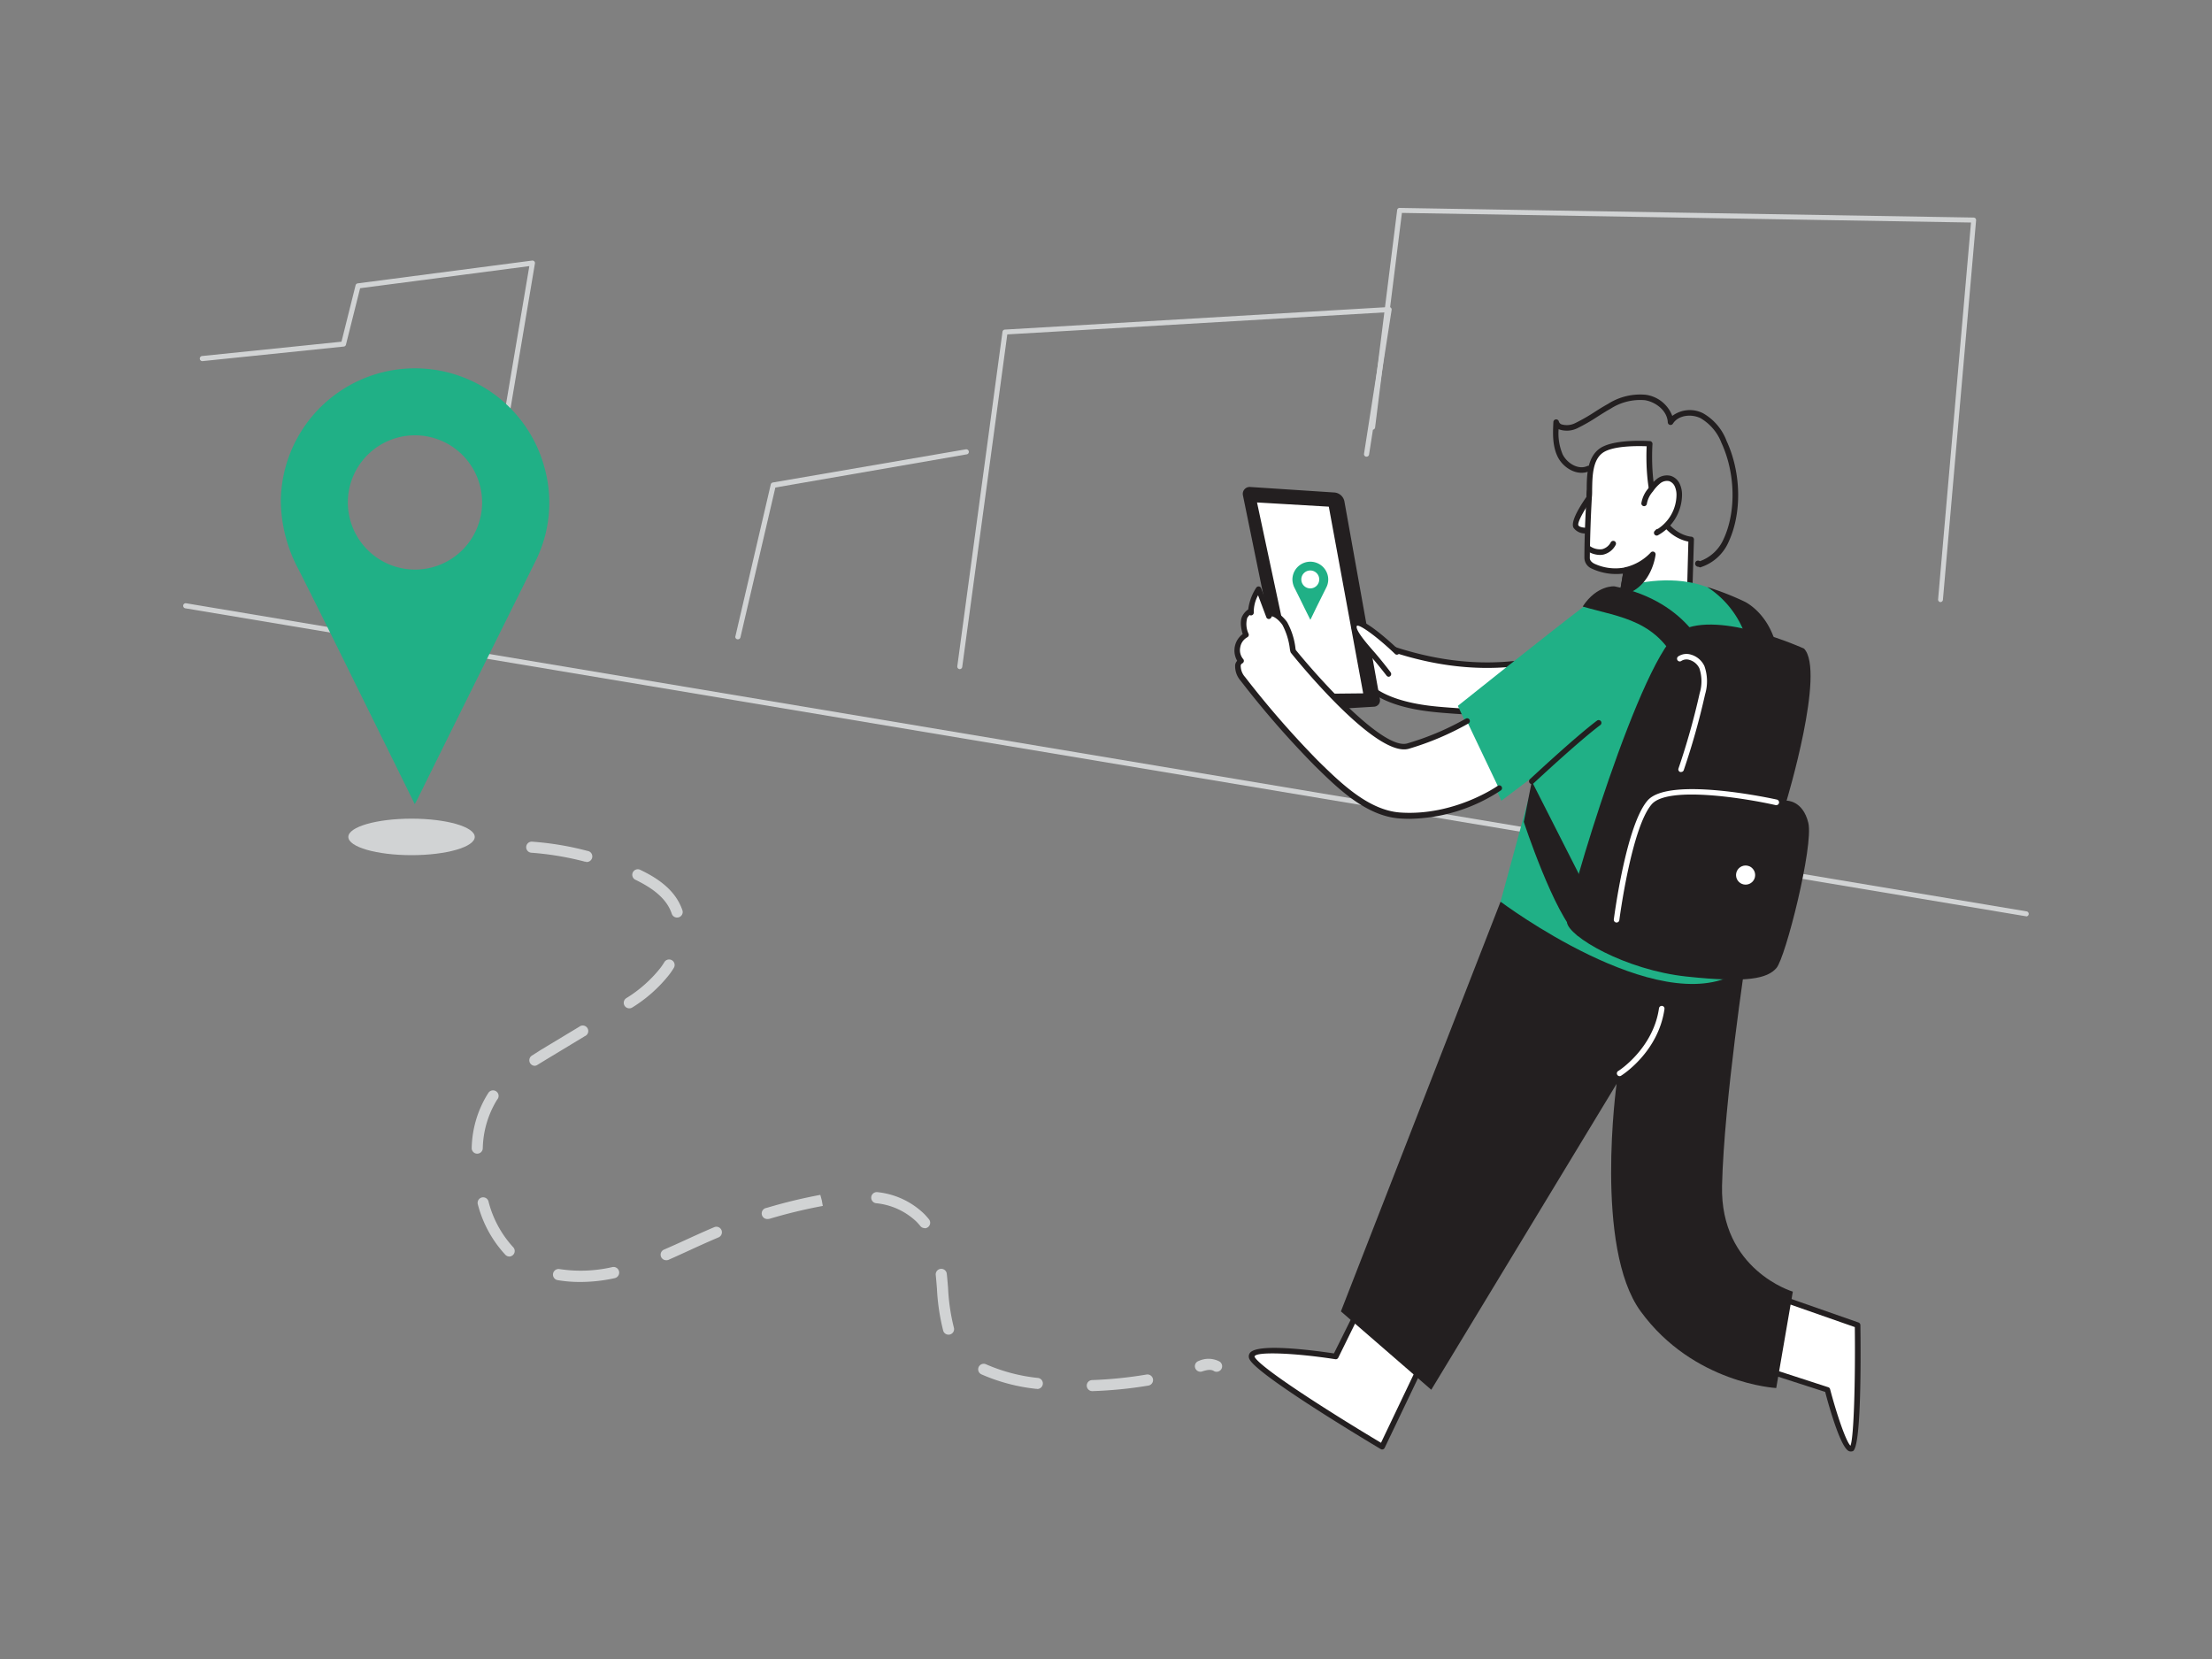 <svg xmlns="http://www.w3.org/2000/svg" viewBox="0 0 400 300"><rect x="0" y="0" width="400" height="300" fill="#808080" stroke="none"/><g id="_008" data-name="008"><path d="M86.52,105.85h-.08a.46.46,0,0,1-.38-.53l9.66-57.2-30.6,4-2.56,10.2a.45.45,0,0,1-.4.35L36.64,65.3a.46.46,0,1,1-.1-.92l25.21-2.59,2.55-10.2a.47.47,0,0,1,.39-.35l31.53-4.12a.47.47,0,0,1,.39.13.45.45,0,0,1,.12.4L87,105.46A.46.46,0,0,1,86.52,105.85Z" fill="#d1d3d4"/><path d="M366.42,165.69h-.08L33.51,110a.46.46,0,0,1-.38-.53.46.46,0,0,1,.53-.38l332.83,55.72a.46.46,0,0,1-.07.91Z" fill="#d1d3d4"/><ellipse cx="74.42" cy="151.34" rx="11.43" ry="3.3" fill="#d1d3d4"/><path d="M318.75,247.49l11.71,3.82s3,11.44,4.36,10.62,1.09-22.34,1.09-22.34l-16.35-5.72" fill="#fff"/><path d="M334.67,262.47a1,1,0,0,1-.32-.06c-1.51-.62-3.59-8-4.3-10.71L318.59,248a.51.51,0,0,1-.32-.63.5.5,0,0,1,.63-.32l11.72,3.81a.49.49,0,0,1,.32.35c1.17,4.45,2.86,9.44,3.68,10.22.62-1.41.9-11.79.79-21.45l-16-5.6a.5.5,0,0,1,.33-.95l16.34,5.72a.52.52,0,0,1,.34.47c.1,8.14.06,21.93-1.33,22.77A.87.87,0,0,1,334.67,262.47Z" fill="#231f20"/><path d="M246.41,235.42l-4.91,9.87s-16.51-2.56-15.09.3,23.52,16,23.52,16l8.86-18.55" fill="#fff"/><path d="M249.93,262.11a.52.52,0,0,1-.25-.07c-2.28-1.36-22.27-13.33-23.72-16.23a1.07,1.07,0,0,1,.06-1.15c1.34-1.83,11.53-.47,15.2.08l4.75-9.55a.5.5,0,0,1,.67-.22.5.5,0,0,1,.22.67L242,245.52a.51.51,0,0,1-.52.27c-7.42-1.15-14.24-1.4-14.61-.53h0a.24.24,0,0,0,0,.1c1,2,14,10.26,22.86,15.54l8.62-18.06a.5.5,0,0,1,.91.43l-8.87,18.55a.53.53,0,0,1-.3.27Z" fill="#231f20"/><path d="M271.35,163.05l-28.87,74.09,16.34,14.17L292.33,196s-4.08,29.57,4.35,41.13C306.22,250.22,321.2,251,321.2,251l3-17.43s-13.16-3.9-12.8-19.16,4.36-41.4,4.36-41.4Z" fill="#231f20"/><path d="M288.31,88.72S284.3,94,285,95.2s3.24.6,3.24.6" fill="#fff"/><path d="M286.87,96.45a2.53,2.53,0,0,1-2.32-1c-.76-1.33,2.1-5.36,3.36-7a.5.5,0,0,1,.8.61c-2,2.63-3.54,5.41-3.29,5.93s2,.52,2.69.35a.5.5,0,0,1,.6.38.5.5,0,0,1-.37.6A7.23,7.23,0,0,1,286.87,96.45Z" fill="#231f20"/><path d="M246.65,123.05s1.69,3.91,12,5.14c5.55.66,19.69,1.11,19.69,1.11l8.77-13.23s-16.75,10.89-43.57-2C230.91,108,246.65,123.05,246.65,123.05Z" fill="#fff"/><path d="M278.38,129.8h0c-.14,0-14.22-.46-19.73-1.12-9.71-1.14-12-4.67-12.38-5.33-3.49-3.34-9.07-9.12-7.92-10.78.59-.85,2.17-.54,5.47,1,26.23,12.62,42.91,2.14,43.08,2a.5.5,0,0,1,.69.69l-8.77,13.24A.51.51,0,0,1,278.38,129.8Zm-31.27-7c0,.07,1.83,3.69,11.64,4.85,5,.6,17.36,1,19.37,1.1l7.54-11.37c-5,2.34-20.45,7.6-42.29-2.91-3.63-1.74-4.21-1.37-4.23-1.36-.3.78,3.29,5.16,7.86,9.54A.53.53,0,0,1,247.11,122.84Z" fill="#231f20"/><path d="M289.56,81.47c-2.44,1.75-2,5.8-2.18,8.41q-.31,5.5-.37,11c0,2.33,6,2.77,7.1,2.14l-1.53,9.13,13-4,.28-10.63s-4-.23-6-5.12-1.48-12.17-1.48-12.17S292,79.77,289.56,81.47Z" fill="#fff"/><path d="M292.58,112.68a.51.51,0,0,1-.33-.13.5.5,0,0,1-.17-.46l1.41-8.36a10.43,10.43,0,0,1-5.72-.94,2.15,2.15,0,0,1-1.26-1.89c0-3.67.17-7.39.37-11,0-.44,0-.92.05-1.41,0-2.58.1-5.78,2.34-7.38,2.51-1.79,8.81-1.36,9.08-1.35a.51.51,0,0,1,.47.54c0,.07-.54,7.22,1.44,11.94,1.89,4.52,5.44,4.8,5.59,4.81a.5.5,0,0,1,.47.51L306,108.15a.52.52,0,0,1-.35.47l-13,4Zm1.53-10.13a.52.52,0,0,1,.29.09.47.47,0,0,1,.2.49l-1.4,8.33,11.85-3.69.26-9.83c-1.18-.23-4.24-1.2-6-5.36s-1.63-10.12-1.54-11.88c-1.51-.06-6.09-.14-7.94,1.18h0c-1.83,1.31-1.88,4.23-1.92,6.58,0,.52,0,1-.05,1.45-.21,3.64-.33,7.34-.37,11,0,.37.25.71.77,1a9,9,0,0,0,5.58.7A.47.47,0,0,1,294.11,102.55Zm-4.55-21.08h0Z" fill="#231f20"/><path d="M287,109.22c-6.6,5-23.37,18.42-23.37,18.42l7.86,17.16,6.07-4.59-6.21,22.84s28.38,21.33,42.71,12.92c0,0,6.6-51.63,1.82-63S293.59,104.22,287,109.22Z" fill="#20b086"/><path d="M316.34,117.64a17.21,17.21,0,0,0-7.62-11.49,51,51,0,0,1,6.71,2.62s5.11,2.27,6.14,9.89l-4.89-.23" fill="#231f20"/><path d="M326.23,117.29s-15.31-7-22.3-3.24-20.77,50.15-20.57,52.71,10.51,8.64,21.62,9.83,14.6.34,16.25-1.53S328,152.89,327,148.79s-3.93-4-3.93-4S330.14,121.39,326.23,117.29Z" fill="#231f20"/><path d="M287.91,162.78l-.41-.81L277,141.29l-1.45,7.33s5.55,16.89,9.81,20.64" fill="#231f20"/><path d="M287.29,99.21s2.73,1.94,4.43-.91" fill="#fff"/><path d="M289.29,100.35a4.32,4.32,0,0,1-2.29-.73.49.49,0,0,1-.12-.69.51.51,0,0,1,.7-.13,3.1,3.1,0,0,0,2.15.51,2.47,2.47,0,0,0,1.56-1.26.51.51,0,0,1,.69-.18.5.5,0,0,1,.17.69,3.4,3.4,0,0,1-2.22,1.73A3.55,3.55,0,0,1,289.29,100.35Z" fill="#231f20"/><path d="M297.31,91a5,5,0,0,1,1.19-2.45A7,7,0,0,1,299.94,87a2.39,2.39,0,0,1,2-.48,2.25,2.25,0,0,1,1.37,1.23,4.17,4.17,0,0,1,.34,1.85,7.89,7.89,0,0,1-4.08,6.75l.22-.21" fill="#fff"/><path d="M299.58,96.85a.5.5,0,0,1-.34-.86l.21-.21a.51.51,0,0,1,.34-.14,7.41,7.41,0,0,0,3.37-6,3.77,3.77,0,0,0-.29-1.64,1.76,1.76,0,0,0-1.05-1,1.94,1.94,0,0,0-1.59.4,6.94,6.94,0,0,0-1.33,1.47,4.54,4.54,0,0,0-1.09,2.2.5.5,0,0,1-1-.08,5.5,5.5,0,0,1,1.29-2.71,7.62,7.62,0,0,1,1.54-1.69,2.9,2.9,0,0,1,2.45-.55,2.69,2.69,0,0,1,1.68,1.5,4.64,4.64,0,0,1,.39,2.07,8.42,8.42,0,0,1-4.35,7.18A.46.46,0,0,1,299.58,96.85Z" fill="#231f20"/><path d="M307.17,102.5a.64.64,0,0,1-.59-.35.6.6,0,0,1,.15-.67.57.57,0,0,1,.67,0,7.39,7.39,0,0,0,4.28-4c2.29-4.92,2.14-11.91-.38-17.38a8.81,8.81,0,0,0-3.79-4.48c-1.6-.79-4-.6-5,1a.5.5,0,0,1-.92-.25c-.1-2.11-2.17-3.67-4.11-4a9.9,9.9,0,0,0-6.24,1.54c-.8.44-1.58.94-2.35,1.43a33.35,33.35,0,0,1-3.6,2.07,4.32,4.32,0,0,1-3.32.25l-.12-.06a9.67,9.67,0,0,0,.74,4.59c.8,1.58,2.81,2.83,4.45,2.08a.5.5,0,0,1,.66.25.51.51,0,0,1-.25.66c-2.17,1-4.73-.51-5.75-2.54s-.89-4.41-.8-6.33a.49.49,0,0,1,.44-.47.49.49,0,0,1,.54.35.81.81,0,0,0,.5.55,3.4,3.4,0,0,0,2.49-.24,32.81,32.81,0,0,0,3.49-2c.77-.49,1.57-1,2.4-1.45a10.81,10.81,0,0,1,6.87-1.66,6,6,0,0,1,4.77,3.82,5.3,5.3,0,0,1,5.57-.48,9.64,9.64,0,0,1,4.25,5c2.65,5.73,2.8,13,.38,18.23a8.26,8.26,0,0,1-5.19,4.65Z" fill="#231f20"/><path d="M294.11,103.05a9.88,9.88,0,0,0,4.78-2.81s-.57,5.57-5.46,6.88Z" fill="#231f20"/><path d="M293.43,107.62a.51.51,0,0,1-.34-.13.56.56,0,0,1-.16-.46l.69-4.06a.5.5,0,0,1,.37-.41,9.26,9.26,0,0,0,4.5-2.63.5.5,0,0,1,.89.36c0,.06-.66,5.93-5.82,7.31Zm1.12-4.17-.49,2.93a7.13,7.13,0,0,0,4-4.63A11.76,11.76,0,0,1,294.55,103.45Z" fill="#231f20"/><path d="M286.2,109.68c6.83,2,13.76,2.38,17.63,11.48l5-2.27s-3-10-16.83-12.85C292,106,288.76,105.75,286.2,109.68Z" fill="#231f20"/><path d="M232.53,127.22c-1.37-6.36-6.43-31.11-7.77-37.66a1.25,1.25,0,0,1,1.3-1.5l15.26,1a2,2,0,0,1,1.79,1.6l6.42,35.79a1.14,1.14,0,0,1-1,1.34l-14.1.85A1.79,1.79,0,0,1,232.53,127.22Z" fill="#231f20"/><polygon points="226.68 90.33 234.31 126.01 247.11 125.87 240.71 91.14 226.68 90.33" fill="#fff"/><path d="M234.31,126.51a.5.5,0,0,1-.49-.4l-7.63-35.68a.52.52,0,0,1,.11-.43.5.5,0,0,1,.41-.17l14,.81a.51.51,0,0,1,.46.41l6.4,34.73a.49.49,0,0,1-.1.41.53.53,0,0,1-.38.18l-12.81.14Zm-7-35.65,7.4,34.64,11.8-.12-6.22-33.76Z" fill="#231f20"/><path d="M271.08,142.62a30.3,30.3,0,0,1-17.88,4.89c-6.08-.41-11.21-5.58-15.3-9.6a170.08,170.08,0,0,1-13.15-15.1c-.78-1-1.43-2.66-.32-3.22a3.17,3.17,0,0,1,.89-4.72c-.35-.83-.71-2.49-.2-3.33,0,0,1-1.51,1.1-.68a8.06,8.06,0,0,1,1.37-4.31l1.87,5c.17-1.09,1.77-.29,2.85,1.25s1.42,4.71,1.53,5c0,0,15.09,18.69,20.72,17.16a50.29,50.29,0,0,0,10.71-4.54" fill="#fff"/><path d="M254.94,148.07q-.87,0-1.77-.06c-6.12-.41-11.22-5.42-15.33-9.45l-.29-.29a168.25,168.25,0,0,1-13.19-15.15,4,4,0,0,1-1-2.92,1.55,1.55,0,0,1,.36-.71,3.71,3.71,0,0,1,1-4.83c-.28-.87-.6-2.43,0-3.38a3.29,3.29,0,0,1,1-1.08,9.31,9.31,0,0,1,1.45-3.93.5.5,0,0,1,.47-.22.49.49,0,0,1,.41.32l1.59,4.18.1,0c.94-.23,2.21.84,3,1.93a12.81,12.81,0,0,1,1.51,4.64c0,.19.06.33.07.42,4.2,5.18,15.8,18.1,20.13,16.9a49.75,49.75,0,0,0,10.6-4.48.49.49,0,0,1,.68.17.51.51,0,0,1-.18.69,51.25,51.25,0,0,1-10.83,4.59C248.9,137,235,120,233.45,118.06a.75.75,0,0,1-.07-.12,3.36,3.36,0,0,1-.14-.66A12.43,12.43,0,0,0,231.9,113c-.81-1.14-1.73-1.6-1.94-1.53a.55.55,0,0,1-.44.46.48.48,0,0,1-.52-.29l-1.5-4a6.3,6.3,0,0,0-.78,3.1h0a.5.5,0,0,1-.76.47,3.63,3.63,0,0,0-.42.53,4.09,4.09,0,0,0,.24,2.86.5.5,0,0,1-.23.64,2.52,2.52,0,0,0-1.27,1.8,2.49,2.49,0,0,0,.52,2.13.49.49,0,0,1,.12.43.52.52,0,0,1-.26.35.54.54,0,0,0-.3.39,3.07,3.07,0,0,0,.78,2.08,169.64,169.64,0,0,0,13.11,15.06l.29.29c4,3.91,9,8.77,14.69,9.16,9.74.66,17.48-4.74,17.56-4.79a.5.5,0,1,1,.58.81A30.73,30.73,0,0,1,254.94,148.07Z" fill="#231f20"/><path d="M252.6,117.84s-6.48-6.13-7.45-5.09,1.6,3.84,3,5.44,3,3.69,3,3.69" fill="#fff"/><path d="M251.14,122.38a.51.51,0,0,1-.4-.2s-1.61-2.09-3-3.66l-.29-.34c-1.74-2-3.91-4.46-2.69-5.77a.94.94,0,0,1,.65-.28h0c1.75,0,6.54,4.45,7.48,5.35a.5.5,0,1,1-.68.72c-3-2.88-6.16-5.21-6.81-5.06-.54.6,1.87,3.34,2.77,4.38l.3.34c1.39,1.6,3,3.69,3,3.72a.5.5,0,0,1-.09.7A.49.49,0,0,1,251.14,122.38Z" fill="#231f20"/><path d="M277,141.29s8-7.51,12.11-10.58" fill="#fff"/><path d="M277,141.79a.52.52,0,0,1-.36-.16.5.5,0,0,1,0-.71c.08-.07,8.09-7.56,12.15-10.61a.51.51,0,0,1,.7.1.5.5,0,0,1-.1.7c-4,3-12,10.47-12.07,10.54A.48.48,0,0,1,277,141.79Z" fill="#231f20"/><path d="M292.33,166.82h-.07a.51.51,0,0,1-.43-.56c.09-.7,2.25-17.09,6.11-21.51s22.58-.34,23.37-.16a.5.5,0,0,1-.22,1c-5.23-1.19-19.43-3.55-22.4-.16-3.67,4.2-5.85,20.82-5.87,21A.5.5,0,0,1,292.33,166.82Z" fill="#fff"/><path d="M304,139.6a.45.45,0,0,1-.16,0,.49.49,0,0,1-.32-.62,130.78,130.78,0,0,0,3.84-13.64,7.39,7.39,0,0,0-.06-4.49,2.88,2.88,0,0,0-1.8-1.52,1.71,1.71,0,0,0-1.46.19.5.5,0,0,1-.69-.12.51.51,0,0,1,.13-.7,2.7,2.7,0,0,1,2.28-.33,3.87,3.87,0,0,1,2.45,2.07,8.24,8.24,0,0,1,.13,5.1,130.61,130.61,0,0,1-3.87,13.74A.5.5,0,0,1,304,139.6Z" fill="#fff"/><circle cx="315.66" cy="158.24" r="1.73" fill="#fff"/><path d="M236.94,112.06c-.22-.46-.45-.91-.67-1.35-.71-1.44-1.41-2.88-2.13-4.31a3.49,3.49,0,0,1-.43-1.67,3.24,3.24,0,0,1,6.37-.75,3.14,3.14,0,0,1-.24,2.25l-1.79,3.6L237,112A.41.41,0,0,1,236.94,112.06Zm0-5.66a1.62,1.62,0,0,0,0-3.24,1.62,1.62,0,0,0,0,3.24Z" fill="#20b086"/><path d="M292.87,194.6a.5.5,0,0,1-.26-.92c.06,0,6.35-4.06,7.39-11.36a.51.51,0,0,1,.57-.42.5.5,0,0,1,.42.56c-1.11,7.77-7.58,11.9-7.86,12.07A.48.48,0,0,1,292.87,194.6Z" fill="#fff"/><path d="M197.52,251.56a1,1,0,0,1,0-2,74.93,74.93,0,0,0,9.81-1,1,1,0,0,1,.33,2,77.17,77.17,0,0,1-10.08,1Zm-10-.41h-.13a33.25,33.25,0,0,1-9.93-2.63,1,1,0,0,1-.48-1.33,1,1,0,0,1,1.33-.48,31.6,31.6,0,0,0,9.33,2.46,1,1,0,0,1-.12,2ZM220,248.06a.9.9,0,0,1-.52-.15c-.45-.27-1.05-.25-2.06.08a1,1,0,1,1-.62-1.9,4.22,4.22,0,0,1,3.73.12,1,1,0,0,1,.32,1.38A1,1,0,0,1,220,248.06Zm-48.44-6.71a1,1,0,0,1-1-.72,38.49,38.49,0,0,1-1.13-7.59c-.07-.83-.13-1.66-.22-2.49a1,1,0,0,1,2-.2c.09.84.16,1.69.23,2.53a36,36,0,0,0,1.05,7.19,1,1,0,0,1-.68,1.24A1,1,0,0,1,171.57,241.35Zm-66.72-9.53a24,24,0,0,1-4-.33,1,1,0,1,1,.34-2,25.47,25.47,0,0,0,9.55-.36,1,1,0,1,1,.43,2A29.17,29.17,0,0,1,104.85,231.82Zm15.51-3.94A1,1,0,0,1,120,226c1.34-.58,2.67-1.18,4-1.79,1.59-.73,3.24-1.48,4.88-2.18l.28-.12a1,1,0,1,1,.77,1.85l-.26.11c-1.62.69-3.26,1.43-4.84,2.16-1.33.61-2.67,1.22-4,1.81A1.1,1.1,0,0,1,120.36,227.88Zm-28.23-.66a1,1,0,0,1-.71-.29,21.17,21.17,0,0,1-5-9.14,1,1,0,0,1,.68-1.24,1,1,0,0,1,1.24.69,19.22,19.22,0,0,0,4.46,8.28,1,1,0,0,1-.71,1.7Zm75.08-5.14a1,1,0,0,1-.78-.38q-.3-.37-.66-.75a12.32,12.32,0,0,0-7.34-3.37,1,1,0,1,1,.27-2,14.23,14.23,0,0,1,8.5,4c.28.3.55.6.8.91a1,1,0,0,1-.79,1.62Zm-28.31-1.65a1,1,0,0,1-.28-2,93.76,93.76,0,0,1,9.73-2.36l.27,1,.18,1a93.51,93.51,0,0,0-9.61,2.32A1,1,0,0,1,138.9,220.43ZM86.3,208.62h-.06a1,1,0,0,1-.94-1.06,19.29,19.29,0,0,1,2.91-9.77l.13-.2a1,1,0,0,1,1.39-.24,1,1,0,0,1,.25,1.4l-.12.16a17.46,17.46,0,0,0-2.56,8.77A1,1,0,0,1,86.3,208.62Zm10.42-15.89a1,1,0,0,1-.53-1.85l1.57-1,7-4.22a1,1,0,1,1,1,1.71l-7,4.23-1.54.94A1,1,0,0,1,96.72,192.73Zm17.09-10.39a1,1,0,0,1-.56-1.84,23.8,23.8,0,0,0,6.17-5.46,12.36,12.36,0,0,0,.72-1.06,1,1,0,0,1,1.38-.33,1,1,0,0,1,.33,1.37,12.48,12.48,0,0,1-.83,1.22,25.72,25.72,0,0,1-6.66,5.93A1,1,0,0,1,113.81,182.34Zm8.67-16.42a1,1,0,0,1-1-.68,7.66,7.66,0,0,0-.51-1.17c-1.36-2.49-4.09-4-6-4.95a1,1,0,1,1,.86-1.8c2.18,1.05,5.28,2.79,6.91,5.79a9.5,9.5,0,0,1,.66,1.49,1,1,0,0,1-.63,1.27A1.25,1.25,0,0,1,122.48,165.92ZM106,155.81a1.07,1.07,0,0,1-.25,0,53.79,53.79,0,0,0-9.67-1.61,1,1,0,0,1,.15-2,54.29,54.29,0,0,1,10,1.67,1,1,0,0,1-.26,2Z" fill="#d1d3d4"/><path d="M173.57,121h-.07a.47.47,0,0,1-.39-.52L181.28,60a.46.46,0,0,1,.43-.4l69.46-4.08a.45.45,0,0,1,.37.15.47.47,0,0,1,.11.38l-4.08,26.15a.47.47,0,0,1-.53.38.46.46,0,0,1-.38-.53l4-25.58-68.51,4L174,120.62A.46.46,0,0,1,173.57,121Z" fill="#d1d3d4"/><path d="M350.89,108.88h0a.46.46,0,0,1-.42-.5l5.95-68.14L253.51,38.5l-4.85,38.81a.48.48,0,0,1-.52.4.46.46,0,0,1-.4-.52L252.65,38a.43.43,0,0,1,.46-.4l103.78,1.74a.53.53,0,0,1,.34.15.51.51,0,0,1,.11.35l-6,68.64A.47.47,0,0,1,350.89,108.88Z" fill="#d1d3d4"/><path d="M75,145.41l-5-10.15C64.67,124.49,59.4,113.69,54,103a26.75,26.75,0,0,1-3.22-12.5,24.26,24.26,0,0,1,47.77-5.61,23.65,23.65,0,0,1-1.83,16.82l-13.41,27q-3.93,7.92-7.85,15.86C75.33,144.81,75.2,145.05,75,145.41ZM75,103a12.14,12.14,0,1,0-12.1-12.14A12.17,12.17,0,0,0,75,103Z" fill="#20b086"/><path d="M133.45,115.61l-.11,0A.45.45,0,0,1,133,115l6.38-27.4a.46.46,0,0,1,.37-.35l34.91-6a.47.47,0,0,1,.53.38.45.45,0,0,1-.37.53l-34.61,6-6.32,27.11A.47.47,0,0,1,133.45,115.61Z" fill="#d1d3d4"/></g></svg>